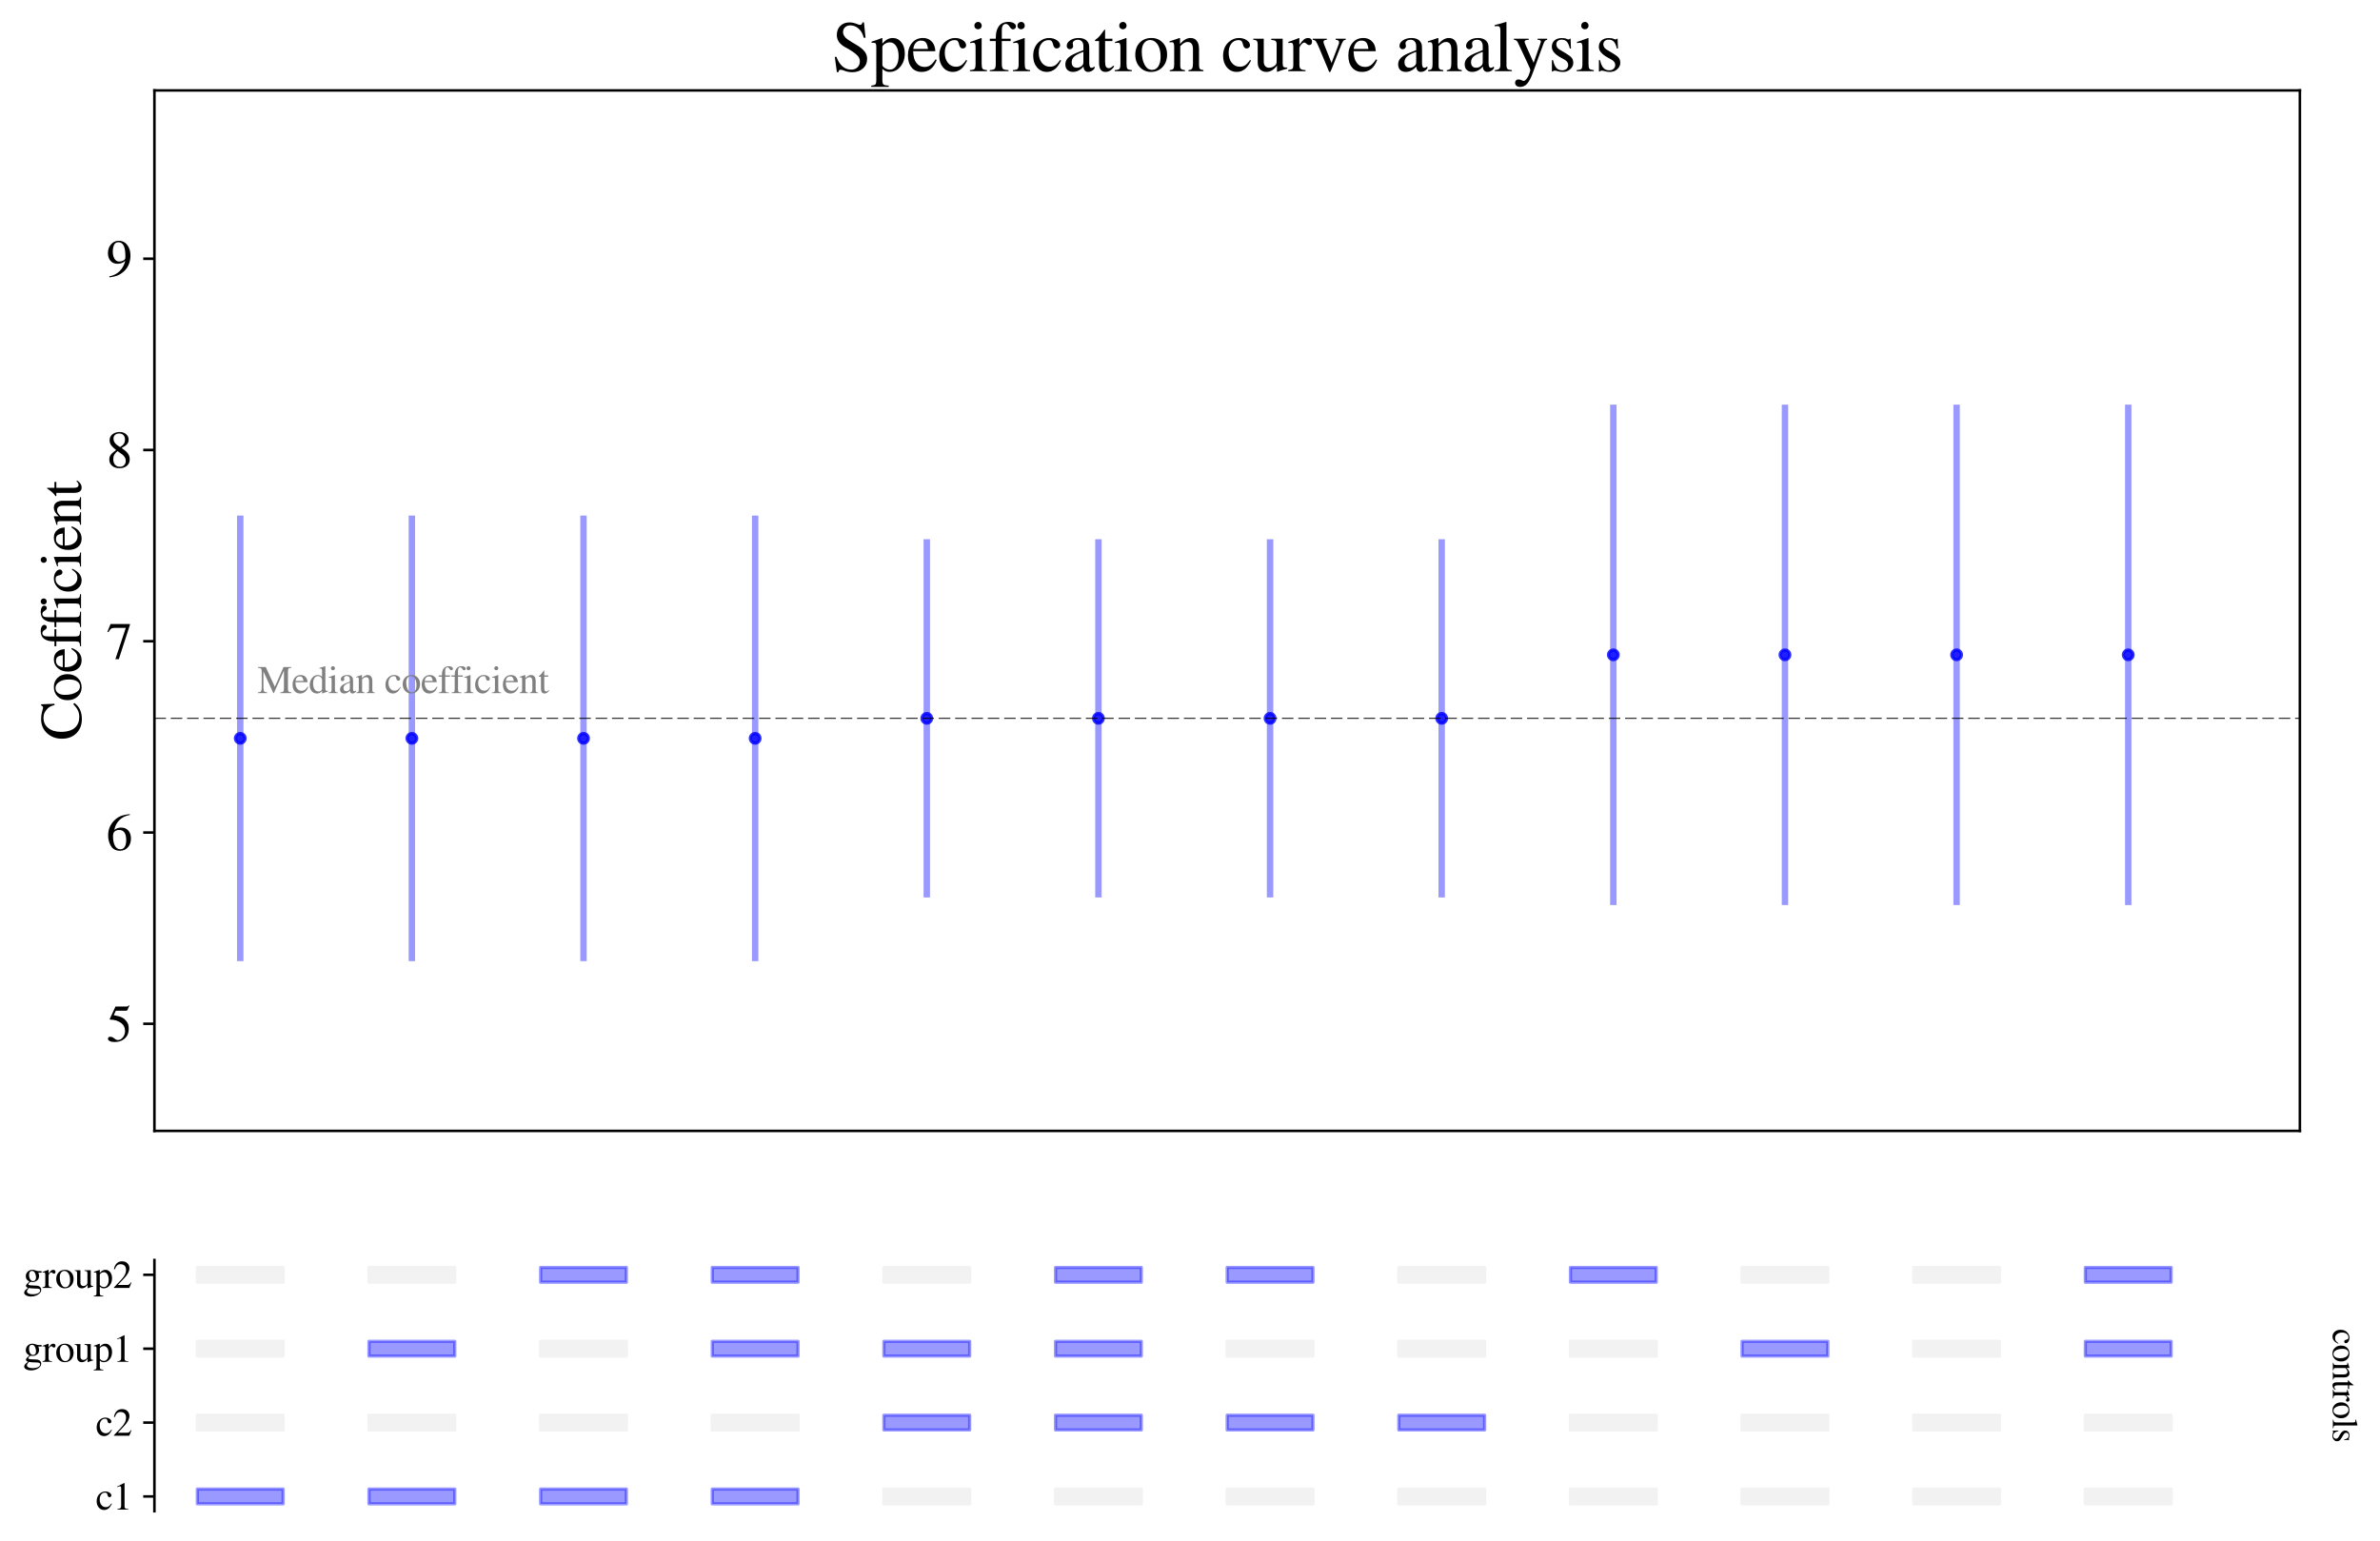 <?xml version="1.0" encoding="utf-8" standalone="no"?>
<!DOCTYPE svg PUBLIC "-//W3C//DTD SVG 1.1//EN"
  "http://www.w3.org/Graphics/SVG/1.1/DTD/svg11.dtd">
<svg xmlns:xlink="http://www.w3.org/1999/xlink" width="742.802pt" height="481.035pt" viewBox="0 0 742.802 481.035" xmlns="http://www.w3.org/2000/svg" version="1.1">
 <defs>
  <style type="text/css">*{stroke-linejoin: round; stroke-linecap: butt}</style>
 </defs>
 <g id="figure_1">
  <g id="patch_1">
   <path d="M 0 481.035 
L 742.802 481.035 
L 742.802 0 
L 0 0 
z
" style="fill: #ffffff"/>
  </g>
  <g id="axes_1">
   <g id="patch_2">
    <path d="M 48.196 353.016 
L 717.796 353.016 
L 717.796 28.225 
L 48.196 28.225 
z
" style="fill: #ffffff"/>
   </g>
   <g id="LineCollection_1">
    <path d="M 74.98 300.028 
L 74.98 160.932 
" clip-path="url(#p3dbd57b266)" style="fill: none; stroke: #0000ff; stroke-opacity: 0.4; stroke-width: 2"/>
    <path d="M 128.548 300.028 
L 128.548 160.932 
" clip-path="url(#p3dbd57b266)" style="fill: none; stroke: #0000ff; stroke-opacity: 0.4; stroke-width: 2"/>
    <path d="M 182.116 300.028 
L 182.116 160.932 
" clip-path="url(#p3dbd57b266)" style="fill: none; stroke: #0000ff; stroke-opacity: 0.4; stroke-width: 2"/>
    <path d="M 235.684 300.028 
L 235.684 160.932 
" clip-path="url(#p3dbd57b266)" style="fill: none; stroke: #0000ff; stroke-opacity: 0.4; stroke-width: 2"/>
    <path d="M 289.252 280.15 
L 289.252 168.324 
" clip-path="url(#p3dbd57b266)" style="fill: none; stroke: #0000ff; stroke-opacity: 0.4; stroke-width: 2"/>
    <path d="M 342.82 280.15 
L 342.82 168.324 
" clip-path="url(#p3dbd57b266)" style="fill: none; stroke: #0000ff; stroke-opacity: 0.4; stroke-width: 2"/>
    <path d="M 396.388 280.15 
L 396.388 168.324 
" clip-path="url(#p3dbd57b266)" style="fill: none; stroke: #0000ff; stroke-opacity: 0.4; stroke-width: 2"/>
    <path d="M 449.956 280.15 
L 449.956 168.324 
" clip-path="url(#p3dbd57b266)" style="fill: none; stroke: #0000ff; stroke-opacity: 0.4; stroke-width: 2"/>
    <path d="M 503.524 282.513 
L 503.524 126.306 
" clip-path="url(#p3dbd57b266)" style="fill: none; stroke: #0000ff; stroke-opacity: 0.4; stroke-width: 2"/>
    <path d="M 557.092 282.513 
L 557.092 126.306 
" clip-path="url(#p3dbd57b266)" style="fill: none; stroke: #0000ff; stroke-opacity: 0.4; stroke-width: 2"/>
    <path d="M 610.66 282.513 
L 610.66 126.306 
" clip-path="url(#p3dbd57b266)" style="fill: none; stroke: #0000ff; stroke-opacity: 0.4; stroke-width: 2"/>
    <path d="M 664.228 282.513 
L 664.228 126.306 
" clip-path="url(#p3dbd57b266)" style="fill: none; stroke: #0000ff; stroke-opacity: 0.4; stroke-width: 2"/>
   </g>
   <g id="line2d_1">
    <defs>
     <path id="m2b9ec34be2" d="M 0 1.5 
C 0.398 1.5 0.779 1.342 1.061 1.061 
C 1.342 0.779 1.5 0.398 1.5 0 
C 1.5 -0.398 1.342 -0.779 1.061 -1.061 
C 0.779 -1.342 0.398 -1.5 0 -1.5 
C -0.398 -1.5 -0.779 -1.342 -1.061 -1.061 
C -1.342 -0.779 -1.5 -0.398 -1.5 0 
C -1.5 0.398 -1.342 0.779 -1.061 1.061 
C -0.779 1.342 -0.398 1.5 0 1.5 
z
" style="stroke: #0000ff; stroke-opacity: 0.8"/>
    </defs>
    <g clip-path="url(#p3dbd57b266)">
     <use xlink:href="#m2b9ec34be2" x="74.98" y="230.48" style="fill: #0000ff; fill-opacity: 0.8; stroke: #0000ff; stroke-opacity: 0.8"/>
     <use xlink:href="#m2b9ec34be2" x="128.548" y="230.48" style="fill: #0000ff; fill-opacity: 0.8; stroke: #0000ff; stroke-opacity: 0.8"/>
     <use xlink:href="#m2b9ec34be2" x="182.116" y="230.48" style="fill: #0000ff; fill-opacity: 0.8; stroke: #0000ff; stroke-opacity: 0.8"/>
     <use xlink:href="#m2b9ec34be2" x="235.684" y="230.48" style="fill: #0000ff; fill-opacity: 0.8; stroke: #0000ff; stroke-opacity: 0.8"/>
     <use xlink:href="#m2b9ec34be2" x="289.252" y="224.237" style="fill: #0000ff; fill-opacity: 0.8; stroke: #0000ff; stroke-opacity: 0.8"/>
     <use xlink:href="#m2b9ec34be2" x="342.82" y="224.237" style="fill: #0000ff; fill-opacity: 0.8; stroke: #0000ff; stroke-opacity: 0.8"/>
     <use xlink:href="#m2b9ec34be2" x="396.388" y="224.237" style="fill: #0000ff; fill-opacity: 0.8; stroke: #0000ff; stroke-opacity: 0.8"/>
     <use xlink:href="#m2b9ec34be2" x="449.956" y="224.237" style="fill: #0000ff; fill-opacity: 0.8; stroke: #0000ff; stroke-opacity: 0.8"/>
     <use xlink:href="#m2b9ec34be2" x="503.524" y="204.41" style="fill: #0000ff; fill-opacity: 0.8; stroke: #0000ff; stroke-opacity: 0.8"/>
     <use xlink:href="#m2b9ec34be2" x="557.092" y="204.41" style="fill: #0000ff; fill-opacity: 0.8; stroke: #0000ff; stroke-opacity: 0.8"/>
     <use xlink:href="#m2b9ec34be2" x="610.66" y="204.41" style="fill: #0000ff; fill-opacity: 0.8; stroke: #0000ff; stroke-opacity: 0.8"/>
     <use xlink:href="#m2b9ec34be2" x="664.228" y="204.41" style="fill: #0000ff; fill-opacity: 0.8; stroke: #0000ff; stroke-opacity: 0.8"/>
    </g>
   </g>
   <g id="matplotlib.axis_1"/>
   <g id="matplotlib.axis_2">
    <g id="ytick_1">
     <g id="line2d_2">
      <defs>
       <path id="m768c70aa19" d="M 0 0 
L -3.5 0 
" style="stroke: #000000; stroke-width: 0.8"/>
      </defs>
      <g>
       <use xlink:href="#m768c70aa19" x="48.196" y="319.581" style="stroke: #000000; stroke-width: 0.8"/>
      </g>
     </g>
     <g id="text_1">
      <!-- 5 -->
      <g transform="translate(33.196 325.045) scale(0.16 -0.16)">
       <defs>
        <path id="STIXGeneral-Regular-35" d="M 2803 4358 
L 2573 3814 
Q 2534 3731 2400 3731 
L 1158 3731 
L 902 3187 
Q 1606 3053 1920 2896 
Q 2234 2739 2502 2368 
Q 2726 2061 2726 1555 
Q 2726 1094 2576 780 
Q 2426 467 2099 224 
Q 1664 -90 1011 -90 
Q 646 -90 422 19 
Q 198 128 198 307 
Q 198 550 486 550 
Q 717 550 960 352 
Q 1210 147 1414 147 
Q 1747 147 2012 480 
Q 2278 813 2278 1229 
Q 2278 1843 1850 2189 
Q 1293 2637 486 2637 
Q 410 2637 410 2688 
L 416 2720 
L 1114 4237 
L 2438 4237 
Q 2547 4237 2608 4269 
Q 2669 4301 2746 4403 
L 2803 4358 
z
" transform="scale(0.016)"/>
       </defs>
       <use xlink:href="#STIXGeneral-Regular-35"/>
      </g>
     </g>
    </g>
    <g id="ytick_2">
     <g id="line2d_3">
      <g>
       <use xlink:href="#m768c70aa19" x="48.196" y="259.877" style="stroke: #000000; stroke-width: 0.8"/>
      </g>
     </g>
     <g id="text_2">
      <!-- 6 -->
      <g transform="translate(33.196 265.341) scale(0.16 -0.16)">
       <defs>
        <path id="STIXGeneral-Regular-36" d="M 2854 4378 
L 2867 4275 
Q 2112 4154 1606 3664 
Q 1101 3174 973 2451 
Q 1344 2739 1786 2739 
Q 2349 2739 2672 2380 
Q 2995 2022 2995 1402 
Q 2995 774 2669 378 
Q 2291 -90 1651 -90 
Q 870 -90 518 557 
Q 218 1107 218 1786 
Q 218 2835 915 3552 
Q 1312 3962 1731 4131 
Q 2150 4301 2854 4378 
z
M 2419 1203 
Q 2419 2445 1555 2445 
Q 1235 2445 1024 2275 
Q 813 2106 813 1702 
Q 813 954 1046 522 
Q 1280 90 1722 90 
Q 2061 90 2240 394 
Q 2419 698 2419 1203 
z
" transform="scale(0.016)"/>
       </defs>
       <use xlink:href="#STIXGeneral-Regular-36"/>
      </g>
     </g>
    </g>
    <g id="ytick_3">
     <g id="line2d_4">
      <g>
       <use xlink:href="#m768c70aa19" x="48.196" y="200.173" style="stroke: #000000; stroke-width: 0.8"/>
      </g>
     </g>
     <g id="text_3">
      <!-- 7 -->
      <g transform="translate(33.196 205.637) scale(0.16 -0.16)">
       <defs>
        <path id="STIXGeneral-Regular-37" d="M 2874 4134 
L 1517 -51 
L 1101 -51 
L 2368 3763 
L 992 3763 
Q 717 3763 582 3667 
Q 448 3571 243 3238 
L 128 3296 
L 512 4237 
L 2874 4237 
L 2874 4134 
z
" transform="scale(0.016)"/>
       </defs>
       <use xlink:href="#STIXGeneral-Regular-37"/>
      </g>
     </g>
    </g>
    <g id="ytick_4">
     <g id="line2d_5">
      <g>
       <use xlink:href="#m768c70aa19" x="48.196" y="140.469" style="stroke: #000000; stroke-width: 0.8"/>
      </g>
     </g>
     <g id="text_4">
      <!-- 8 -->
      <g transform="translate(33.196 145.933) scale(0.16 -0.16)">
       <defs>
        <path id="STIXGeneral-Regular-38" d="M 2848 992 
Q 2848 499 2505 204 
Q 2163 -90 1587 -90 
Q 1050 -90 704 204 
Q 358 499 358 954 
Q 358 1293 524 1533 
Q 691 1773 1190 2125 
Q 710 2522 553 2765 
Q 397 3008 397 3328 
Q 397 3782 745 4054 
Q 1094 4326 1638 4326 
Q 2106 4326 2410 4060 
Q 2714 3795 2714 3411 
Q 2714 3059 2531 2848 
Q 2349 2637 1856 2374 
Q 2432 1990 2640 1689 
Q 2848 1389 2848 992 
z
M 2272 3411 
Q 2272 3744 2086 3945 
Q 1901 4147 1574 4147 
Q 1248 4147 1059 3977 
Q 870 3808 870 3513 
Q 870 3219 1059 2979 
Q 1248 2739 1670 2490 
Q 1997 2682 2134 2896 
Q 2272 3110 2272 3411 
z
M 1734 1741 
L 1357 1997 
Q 1075 1766 960 1545 
Q 845 1325 845 1011 
Q 845 576 1065 333 
Q 1286 90 1658 90 
Q 1971 90 2166 285 
Q 2362 480 2362 794 
Q 2362 1082 2214 1299 
Q 2067 1517 1734 1741 
z
" transform="scale(0.016)"/>
       </defs>
       <use xlink:href="#STIXGeneral-Regular-38"/>
      </g>
     </g>
    </g>
    <g id="ytick_5">
     <g id="line2d_6">
      <g>
       <use xlink:href="#m768c70aa19" x="48.196" y="80.765" style="stroke: #000000; stroke-width: 0.8"/>
      </g>
     </g>
     <g id="text_5">
      <!-- 9 -->
      <g transform="translate(33.196 86.229) scale(0.16 -0.16)">
       <defs>
        <path id="STIXGeneral-Regular-39" d="M 378 -141 
L 358 -13 
Q 1094 115 1603 608 
Q 2112 1101 2304 1882 
Q 1933 1517 1344 1517 
Q 826 1517 509 1875 
Q 192 2234 192 2816 
Q 192 3462 573 3894 
Q 954 4326 1523 4326 
Q 2131 4326 2528 3840 
Q 2938 3328 2938 2522 
Q 2938 1958 2742 1462 
Q 2547 966 2170 621 
Q 1773 262 1395 105 
Q 1018 -51 378 -141 
z
M 2317 2272 
L 2317 2522 
Q 2317 4147 1472 4147 
Q 1171 4147 1005 3930 
Q 909 3802 845 3546 
Q 781 3290 781 3034 
Q 781 2464 995 2128 
Q 1210 1792 1568 1792 
Q 1824 1792 2070 1917 
Q 2317 2042 2317 2272 
z
" transform="scale(0.016)"/>
       </defs>
       <use xlink:href="#STIXGeneral-Regular-39"/>
      </g>
     </g>
    </g>
    <g id="text_6">
     <!-- Coefficient -->
     <g transform="translate(25.289 231.112) rotate(-90) scale(0.18 -0.18)">
      <defs>
       <path id="STIXGeneral-Regular-43" d="M 3930 838 
L 4051 723 
Q 3482 -90 2304 -90 
Q 1376 -90 794 480 
Q 179 1082 179 2080 
Q 179 3014 755 3661 
Q 1357 4326 2310 4326 
Q 2720 4326 3072 4230 
Q 3475 4115 3514 4115 
Q 3725 4115 3782 4326 
L 3910 4326 
L 3968 2874 
L 3821 2874 
Q 3718 3334 3488 3584 
Q 3034 4070 2458 4070 
Q 1747 4070 1334 3548 
Q 922 3027 922 2182 
Q 922 1152 1382 653 
Q 1811 192 2522 192 
Q 2944 192 3251 339 
Q 3558 486 3930 838 
z
" transform="scale(0.016)"/>
       <path id="STIXGeneral-Regular-6f" d="M 3008 1478 
Q 3008 806 2608 371 
Q 2208 -64 1568 -64 
Q 979 -64 582 368 
Q 186 800 186 1459 
Q 186 2125 582 2534 
Q 979 2944 1626 2944 
Q 2221 2944 2614 2537 
Q 3008 2131 3008 1478 
z
M 2432 1306 
Q 2432 2035 2112 2445 
Q 1856 2765 1504 2765 
Q 1171 2765 966 2493 
Q 762 2221 762 1747 
Q 762 928 1101 435 
Q 1318 115 1677 115 
Q 2029 115 2230 432 
Q 2432 749 2432 1306 
z
" transform="scale(0.016)"/>
       <path id="STIXGeneral-Regular-65" d="M 2611 1050 
L 2714 1005 
Q 2330 -64 1376 -64 
Q 813 -64 486 329 
Q 160 723 160 1389 
Q 160 2074 525 2509 
Q 890 2944 1485 2944 
Q 2061 2944 2374 2502 
Q 2560 2246 2592 1773 
L 621 1773 
Q 646 1370 700 1158 
Q 755 947 915 730 
Q 1184 378 1626 378 
Q 1939 378 2153 531 
Q 2368 685 2611 1050 
z
M 634 1978 
L 1939 1978 
Q 1882 2381 1750 2547 
Q 1619 2714 1312 2714 
Q 1043 2714 864 2525 
Q 685 2336 634 1978 
z
" transform="scale(0.016)"/>
       <path id="STIXGeneral-Regular-66" d="M 134 2880 
L 659 2880 
Q 666 3264 710 3478 
Q 755 3693 883 3910 
Q 1152 4371 1786 4371 
Q 2074 4371 2262 4259 
Q 2451 4147 2451 3974 
Q 2451 3866 2374 3789 
Q 2298 3712 2182 3712 
Q 2029 3712 1894 3942 
Q 1741 4192 1555 4192 
Q 1197 4192 1197 3622 
L 1197 2880 
L 1978 2880 
L 1978 2675 
L 1197 2675 
L 1197 666 
Q 1197 307 1299 208 
Q 1402 109 1792 96 
L 1792 0 
L 128 0 
L 128 96 
Q 474 115 566 214 
Q 659 314 659 666 
L 659 2675 
L 134 2675 
L 134 2880 
z
" transform="scale(0.016)"/>
       <path id="STIXGeneral-Regular-69" d="M 1152 4045 
Q 1152 3904 1056 3811 
Q 960 3718 819 3718 
Q 685 3718 592 3811 
Q 499 3904 499 4045 
Q 499 4179 595 4275 
Q 691 4371 826 4371 
Q 966 4371 1059 4275 
Q 1152 4179 1152 4045 
z
M 1619 0 
L 102 0 
L 102 96 
Q 435 115 521 211 
Q 608 307 608 666 
L 608 2118 
Q 608 2342 563 2432 
Q 518 2522 397 2522 
Q 243 2522 128 2490 
L 128 2592 
L 1120 2944 
L 1146 2918 
L 1146 672 
Q 1146 314 1226 218 
Q 1306 122 1619 96 
L 1619 0 
z
" transform="scale(0.016)"/>
       <path id="STIXGeneral-Regular-63" d="M 2547 998 
L 2637 941 
Q 2362 403 2112 205 
Q 1786 -64 1376 -64 
Q 845 -64 502 336 
Q 160 736 160 1357 
Q 160 2170 698 2618 
Q 1094 2944 1562 2944 
Q 1965 2944 2256 2749 
Q 2547 2554 2547 2285 
Q 2547 2176 2457 2096 
Q 2368 2016 2246 2016 
Q 2022 2016 1939 2310 
L 1901 2451 
Q 1850 2630 1773 2694 
Q 1696 2758 1523 2758 
Q 1133 2758 893 2451 
Q 653 2144 653 1645 
Q 653 1094 928 745 
Q 1203 397 1645 397 
Q 1920 397 2118 528 
Q 2317 659 2547 998 
z
" transform="scale(0.016)"/>
       <path id="STIXGeneral-Regular-6e" d="M 3104 0 
L 1773 0 
L 1779 96 
Q 2016 115 2096 233 
Q 2176 352 2176 672 
L 2176 1946 
Q 2176 2592 1709 2592 
Q 1549 2592 1408 2515 
Q 1267 2438 1050 2227 
L 1050 461 
Q 1050 269 1136 192 
Q 1222 115 1466 96 
L 1466 0 
L 115 0 
L 115 96 
Q 358 115 435 214 
Q 512 314 512 602 
L 512 2157 
Q 512 2394 467 2483 
Q 422 2573 288 2573 
Q 160 2573 102 2547 
L 102 2656 
Q 550 2784 979 2944 
L 1030 2925 
L 1030 2426 
L 1037 2426 
Q 1491 2944 1958 2944 
Q 2323 2944 2518 2688 
Q 2714 2432 2714 1958 
L 2714 544 
Q 2714 288 2790 205 
Q 2867 122 3104 96 
L 3104 0 
z
" transform="scale(0.016)"/>
       <path id="STIXGeneral-Regular-74" d="M 1702 493 
L 1786 422 
Q 1478 -64 1011 -64 
Q 448 -64 448 749 
L 448 2675 
L 109 2675 
Q 83 2694 83 2720 
Q 83 2771 192 2842 
Q 435 2982 813 3526 
Q 826 3546 874 3606 
Q 922 3667 941 3706 
Q 986 3706 986 3622 
L 986 2880 
L 1632 2880 
L 1632 2675 
L 986 2675 
L 986 845 
Q 986 538 1062 403 
Q 1139 269 1318 269 
Q 1510 269 1702 493 
z
" transform="scale(0.016)"/>
      </defs>
      <use xlink:href="#STIXGeneral-Regular-43"/>
      <use xlink:href="#STIXGeneral-Regular-6f" x="66.7"/>
      <use xlink:href="#STIXGeneral-Regular-65" x="116.7"/>
      <use xlink:href="#STIXGeneral-Regular-66" x="161.1"/>
      <use xlink:href="#STIXGeneral-Regular-66" x="194.4"/>
      <use xlink:href="#STIXGeneral-Regular-69" x="227.7"/>
      <use xlink:href="#STIXGeneral-Regular-63" x="255.5"/>
      <use xlink:href="#STIXGeneral-Regular-69" x="299.9"/>
      <use xlink:href="#STIXGeneral-Regular-65" x="327.7"/>
      <use xlink:href="#STIXGeneral-Regular-6e" x="372.1"/>
      <use xlink:href="#STIXGeneral-Regular-74" x="422.1"/>
     </g>
    </g>
   </g>
   <g id="line2d_7">
    <path d="M 48.196 224.237 
L 717.796 224.237 
" clip-path="url(#p3dbd57b266)" style="fill: none; stroke-dasharray: 3.6,1.5; stroke-dashoffset: 0; stroke: #000000; stroke-width: 0.3"/>
   </g>
   <g id="patch_3">
    <path d="M 48.196 353.016 
L 48.196 28.225 
" style="fill: none; stroke: #000000; stroke-width: 0.8; stroke-linejoin: miter; stroke-linecap: square"/>
   </g>
   <g id="patch_4">
    <path d="M 717.796 353.016 
L 717.796 28.225 
" style="fill: none; stroke: #000000; stroke-width: 0.8; stroke-linejoin: miter; stroke-linecap: square"/>
   </g>
   <g id="patch_5">
    <path d="M 48.196 353.016 
L 717.796 353.016 
" style="fill: none; stroke: #000000; stroke-width: 0.8; stroke-linejoin: miter; stroke-linecap: square"/>
   </g>
   <g id="patch_6">
    <path d="M 48.196 28.225 
L 717.796 28.225 
" style="fill: none; stroke: #000000; stroke-width: 0.8; stroke-linejoin: miter; stroke-linecap: square"/>
   </g>
   <g id="text_7">
    <!-- Specification curve analysis -->
    <g transform="translate(259.572 22.225) scale(0.22 -0.22)">
     <defs>
      <path id="STIXGeneral-Regular-53" d="M 3002 2963 
L 2842 2963 
Q 2733 3360 2579 3565 
Q 2189 4064 1651 4064 
Q 1357 4064 1181 3894 
Q 1005 3725 1005 3456 
Q 1005 3328 1069 3206 
Q 1133 3085 1206 2998 
Q 1280 2912 1465 2784 
Q 1651 2656 1766 2589 
Q 1882 2522 2150 2362 
Q 2669 2061 2905 1763 
Q 3142 1466 3142 1107 
Q 3142 576 2771 243 
Q 2400 -90 1837 -90 
Q 1421 -90 1082 58 
Q 915 128 781 128 
Q 704 128 653 70 
Q 602 13 602 -83 
L 461 -83 
L 275 1274 
L 416 1274 
Q 845 141 1734 141 
Q 2074 141 2285 342 
Q 2496 544 2496 858 
Q 2496 1158 2310 1363 
Q 2003 1696 1235 2106 
Q 454 2522 454 3206 
Q 454 3718 768 4022 
Q 1082 4326 1568 4326 
Q 1907 4326 2240 4186 
Q 2413 4109 2522 4109 
Q 2688 4109 2726 4326 
L 2861 4326 
L 3002 2963 
z
" transform="scale(0.016)"/>
      <path id="STIXGeneral-Regular-70" d="M 1018 2931 
L 1018 2438 
Q 1421 2944 1939 2944 
Q 2406 2944 2707 2560 
Q 3008 2176 3008 1581 
Q 3008 883 2621 409 
Q 2234 -64 1664 -64 
Q 1466 -64 1328 -6 
Q 1190 51 1018 211 
L 1018 -794 
Q 1018 -1094 1120 -1180 
Q 1222 -1267 1581 -1274 
L 1581 -1389 
L 32 -1389 
L 32 -1280 
Q 314 -1254 397 -1171 
Q 480 -1088 480 -838 
L 480 2157 
Q 480 2381 429 2451 
Q 378 2522 218 2522 
Q 115 2522 58 2515 
L 58 2618 
Q 506 2752 979 2944 
L 1018 2931 
z
M 1018 2138 
L 1018 563 
Q 1018 422 1238 281 
Q 1459 141 1683 141 
Q 2029 141 2243 467 
Q 2458 794 2458 1325 
Q 2458 1888 2243 2224 
Q 2029 2560 1670 2560 
Q 1446 2560 1232 2419 
Q 1018 2278 1018 2138 
z
" transform="scale(0.016)"/>
      <path id="STIXGeneral-Regular-61" d="M 2829 422 
L 2829 243 
Q 2586 -64 2253 -64 
Q 1888 -64 1843 403 
L 1837 403 
Q 1427 -64 909 -64 
Q 608 -64 422 112 
Q 237 288 237 602 
Q 237 1050 685 1350 
Q 992 1555 1837 1869 
L 1837 2214 
Q 1837 2502 1699 2646 
Q 1562 2790 1338 2790 
Q 1146 2790 1018 2697 
Q 890 2605 890 2477 
Q 890 2419 909 2348 
Q 928 2278 928 2208 
Q 928 2112 841 2029 
Q 755 1946 634 1946 
Q 525 1946 441 2029 
Q 358 2112 358 2240 
Q 358 2547 685 2752 
Q 986 2944 1421 2944 
Q 1939 2944 2176 2656 
Q 2291 2522 2323 2384 
Q 2355 2246 2355 1946 
L 2355 723 
Q 2355 301 2554 301 
Q 2682 301 2829 422 
z
M 1837 813 
L 1837 1715 
Q 1248 1510 1018 1293 
Q 800 1094 800 800 
Q 800 557 921 432 
Q 1043 307 1242 307 
Q 1453 307 1613 410 
Q 1747 506 1792 589 
Q 1837 672 1837 813 
z
" transform="scale(0.016)"/>
      <path id="STIXGeneral-Regular-20" transform="scale(0.016)"/>
      <path id="STIXGeneral-Regular-75" d="M 3072 320 
L 3072 230 
Q 2573 96 2195 -58 
L 2163 -38 
L 2163 486 
L 2150 486 
Q 1747 -64 1235 -64 
Q 870 -64 662 160 
Q 454 384 454 755 
L 454 2362 
Q 454 2598 371 2688 
Q 288 2778 58 2790 
L 58 2880 
L 992 2880 
L 992 813 
Q 992 595 1123 451 
Q 1254 307 1446 307 
Q 1760 307 1984 506 
Q 2067 582 2099 649 
Q 2131 717 2131 877 
L 2131 2355 
Q 2131 2605 2041 2678 
Q 1952 2752 1658 2771 
L 1658 2880 
L 2669 2880 
L 2669 685 
Q 2669 461 2742 390 
Q 2816 320 3034 320 
L 3072 320 
z
" transform="scale(0.016)"/>
      <path id="STIXGeneral-Regular-72" d="M 1024 2931 
L 1024 2342 
Q 1267 2688 1430 2816 
Q 1594 2944 1792 2944 
Q 1958 2944 2051 2854 
Q 2144 2765 2144 2605 
Q 2144 2470 2077 2393 
Q 2010 2317 1894 2317 
Q 1773 2317 1638 2445 
Q 1536 2541 1472 2541 
Q 1338 2541 1181 2355 
Q 1024 2170 1024 2016 
L 1024 576 
Q 1024 301 1133 205 
Q 1242 109 1568 96 
L 1568 0 
L 32 0 
L 32 96 
Q 339 154 412 224 
Q 486 294 486 538 
L 486 2138 
Q 486 2349 438 2435 
Q 390 2522 269 2522 
Q 166 2522 45 2496 
L 45 2598 
Q 448 2726 992 2944 
L 1024 2931 
z
" transform="scale(0.016)"/>
      <path id="STIXGeneral-Regular-76" d="M 3053 2880 
L 3053 2784 
Q 2906 2771 2835 2688 
Q 2765 2605 2637 2285 
L 1818 230 
Q 1690 -90 1638 -90 
Q 1587 -90 1523 77 
Q 1510 96 1497 141 
Q 1485 186 1472 211 
L 704 2048 
Q 499 2534 403 2652 
Q 307 2771 122 2784 
L 122 2880 
L 1376 2880 
L 1376 2784 
Q 1210 2771 1146 2732 
Q 1082 2694 1082 2611 
Q 1082 2509 1139 2368 
L 1792 730 
L 2426 2387 
Q 2464 2483 2464 2579 
Q 2464 2758 2163 2784 
L 2163 2880 
L 3053 2880 
z
" transform="scale(0.016)"/>
      <path id="STIXGeneral-Regular-6c" d="M 1645 0 
L 134 0 
L 134 96 
Q 435 122 531 221 
Q 627 320 627 589 
L 627 3590 
Q 627 3821 569 3910 
Q 512 4000 358 4000 
Q 224 4000 122 3987 
L 122 4090 
Q 730 4237 1133 4371 
L 1165 4346 
L 1165 557 
Q 1165 288 1254 201 
Q 1344 115 1645 96 
L 1645 0 
z
" transform="scale(0.016)"/>
      <path id="STIXGeneral-Regular-79" d="M 3040 2880 
L 3040 2784 
Q 2925 2771 2854 2700 
Q 2784 2630 2720 2458 
L 1760 -160 
Q 1510 -838 1257 -1116 
Q 1005 -1395 640 -1395 
Q 435 -1395 313 -1289 
Q 192 -1184 192 -1024 
Q 192 -902 272 -816 
Q 352 -730 467 -730 
Q 653 -730 800 -813 
Q 883 -858 966 -858 
Q 1101 -858 1286 -576 
Q 1376 -448 1459 -211 
Q 1542 26 1542 115 
Q 1542 198 1274 762 
L 429 2566 
Q 346 2752 90 2790 
L 90 2880 
L 1402 2880 
L 1402 2784 
Q 1197 2778 1117 2739 
Q 1037 2701 1037 2611 
Q 1037 2541 1120 2349 
L 1837 749 
L 2458 2515 
Q 2483 2573 2483 2630 
Q 2483 2784 2189 2784 
L 2189 2880 
L 3040 2880 
z
" transform="scale(0.016)"/>
      <path id="STIXGeneral-Regular-73" d="M 998 1926 
L 1664 1523 
Q 1984 1331 2105 1164 
Q 2227 998 2227 736 
Q 2227 416 1961 176 
Q 1696 -64 1331 -64 
Q 1030 -64 864 -6 
Q 691 51 570 51 
Q 461 51 416 -26 
L 333 -26 
L 333 979 
L 435 979 
Q 538 512 730 294 
Q 922 77 1248 77 
Q 1485 77 1632 211 
Q 1779 346 1779 550 
Q 1779 845 1440 1030 
L 1094 1222 
Q 326 1651 326 2150 
Q 326 2522 566 2730 
Q 806 2938 1210 2938 
Q 1491 2938 1638 2867 
Q 1754 2816 1818 2816 
Q 1862 2816 1920 2880 
L 1990 2880 
L 2022 2010 
L 1926 2010 
Q 1818 2445 1654 2621 
Q 1491 2797 1203 2797 
Q 986 2797 854 2688 
Q 723 2579 723 2362 
Q 723 2253 796 2128 
Q 870 2003 998 1926 
z
" transform="scale(0.016)"/>
     </defs>
     <use xlink:href="#STIXGeneral-Regular-53"/>
     <use xlink:href="#STIXGeneral-Regular-70" x="55.6"/>
     <use xlink:href="#STIXGeneral-Regular-65" x="105.6"/>
     <use xlink:href="#STIXGeneral-Regular-63" x="150"/>
     <use xlink:href="#STIXGeneral-Regular-69" x="194.4"/>
     <use xlink:href="#STIXGeneral-Regular-66" x="222.2"/>
     <use xlink:href="#STIXGeneral-Regular-69" x="255.5"/>
     <use xlink:href="#STIXGeneral-Regular-63" x="283.3"/>
     <use xlink:href="#STIXGeneral-Regular-61" x="327.7"/>
     <use xlink:href="#STIXGeneral-Regular-74" x="372.1"/>
     <use xlink:href="#STIXGeneral-Regular-69" x="399.9"/>
     <use xlink:href="#STIXGeneral-Regular-6f" x="427.7"/>
     <use xlink:href="#STIXGeneral-Regular-6e" x="477.7"/>
     <use xlink:href="#STIXGeneral-Regular-20" x="527.7"/>
     <use xlink:href="#STIXGeneral-Regular-63" x="552.7"/>
     <use xlink:href="#STIXGeneral-Regular-75" x="597.1"/>
     <use xlink:href="#STIXGeneral-Regular-72" x="647.1"/>
     <use xlink:href="#STIXGeneral-Regular-76" x="680.4"/>
     <use xlink:href="#STIXGeneral-Regular-65" x="730.4"/>
     <use xlink:href="#STIXGeneral-Regular-20" x="774.8"/>
     <use xlink:href="#STIXGeneral-Regular-61" x="799.8"/>
     <use xlink:href="#STIXGeneral-Regular-6e" x="844.2"/>
     <use xlink:href="#STIXGeneral-Regular-61" x="894.2"/>
     <use xlink:href="#STIXGeneral-Regular-6c" x="938.6"/>
     <use xlink:href="#STIXGeneral-Regular-79" x="966.4"/>
     <use xlink:href="#STIXGeneral-Regular-73" x="1016.4"/>
     <use xlink:href="#STIXGeneral-Regular-69" x="1055.3"/>
     <use xlink:href="#STIXGeneral-Regular-73" x="1083.1"/>
    </g>
   </g>
   <g id="text_8">
    <!-- Median coefficient -->
    <g style="fill: #808080" transform="translate(80.336 216.36) scale(0.12 -0.12)">
     <defs>
      <path id="STIXGeneral-Regular-4d" d="M 5530 0 
L 3738 0 
L 3738 122 
Q 4115 147 4214 265 
Q 4314 384 4314 787 
L 4314 3661 
L 2682 0 
L 2592 0 
L 979 3514 
L 979 966 
Q 979 448 1088 294 
Q 1197 141 1574 122 
L 1574 0 
L 77 0 
L 77 122 
Q 358 141 480 205 
Q 602 269 650 432 
Q 698 595 698 966 
L 698 3514 
Q 698 3878 589 3984 
Q 480 4090 90 4115 
L 90 4237 
L 1357 4237 
L 2835 1024 
L 4250 4237 
L 5523 4237 
L 5523 4115 
Q 5178 4109 5072 3993 
Q 4966 3878 4966 3520 
L 4966 717 
Q 4966 378 5072 262 
Q 5178 147 5530 122 
L 5530 0 
z
" transform="scale(0.016)"/>
      <path id="STIXGeneral-Regular-64" d="M 3142 269 
L 2202 -64 
L 2176 -45 
L 2176 365 
Q 1869 -64 1357 -64 
Q 826 -64 499 317 
Q 173 698 173 1312 
Q 173 1990 563 2467 
Q 954 2944 1504 2944 
Q 1850 2944 2176 2669 
L 2176 3667 
Q 2176 3866 2118 3930 
Q 2061 3994 1882 3994 
Q 1792 3994 1741 3987 
L 1741 4090 
Q 2323 4243 2682 4371 
L 2714 4358 
L 2714 730 
Q 2714 506 2768 435 
Q 2822 365 2995 365 
Q 3034 365 3142 371 
L 3142 269 
z
M 2176 653 
L 2176 2125 
Q 2176 2381 1981 2573 
Q 1786 2765 1523 2765 
Q 1158 2765 940 2438 
Q 723 2112 723 1568 
Q 723 979 963 624 
Q 1203 269 1606 269 
Q 1907 269 2080 474 
Q 2176 582 2176 653 
z
" transform="scale(0.016)"/>
     </defs>
     <use xlink:href="#STIXGeneral-Regular-4d"/>
     <use xlink:href="#STIXGeneral-Regular-65" x="88.9"/>
     <use xlink:href="#STIXGeneral-Regular-64" x="133.3"/>
     <use xlink:href="#STIXGeneral-Regular-69" x="183.3"/>
     <use xlink:href="#STIXGeneral-Regular-61" x="211.1"/>
     <use xlink:href="#STIXGeneral-Regular-6e" x="255.5"/>
     <use xlink:href="#STIXGeneral-Regular-20" x="305.5"/>
     <use xlink:href="#STIXGeneral-Regular-63" x="330.5"/>
     <use xlink:href="#STIXGeneral-Regular-6f" x="374.9"/>
     <use xlink:href="#STIXGeneral-Regular-65" x="424.9"/>
     <use xlink:href="#STIXGeneral-Regular-66" x="469.3"/>
     <use xlink:href="#STIXGeneral-Regular-66" x="502.6"/>
     <use xlink:href="#STIXGeneral-Regular-69" x="535.9"/>
     <use xlink:href="#STIXGeneral-Regular-63" x="563.7"/>
     <use xlink:href="#STIXGeneral-Regular-69" x="608.1"/>
     <use xlink:href="#STIXGeneral-Regular-65" x="635.9"/>
     <use xlink:href="#STIXGeneral-Regular-6e" x="680.3"/>
     <use xlink:href="#STIXGeneral-Regular-74" x="730.3"/>
    </g>
   </g>
  </g>
  <g id="axes_2">
   <g id="patch_7">
    <path d="M 48.196 471.745 
L 717.796 471.745 
L 717.796 393.336 
L 48.196 393.336 
z
" style="fill: #ffffff"/>
   </g>
   <g id="patch_8">
    <path d="M 61.588 469.439 
L 88.372 469.439 
L 88.372 464.827 
L 61.588 464.827 
z
" clip-path="url(#pe20f26d8e6)" style="fill: #0000ff; opacity: 0.4; stroke: #0000ff; stroke-linejoin: miter"/>
   </g>
   <g id="patch_9">
    <path d="M 115.156 469.439 
L 141.94 469.439 
L 141.94 464.827 
L 115.156 464.827 
z
" clip-path="url(#pe20f26d8e6)" style="fill: #0000ff; opacity: 0.4; stroke: #0000ff; stroke-linejoin: miter"/>
   </g>
   <g id="patch_10">
    <path d="M 168.724 469.439 
L 195.508 469.439 
L 195.508 464.827 
L 168.724 464.827 
z
" clip-path="url(#pe20f26d8e6)" style="fill: #0000ff; opacity: 0.4; stroke: #0000ff; stroke-linejoin: miter"/>
   </g>
   <g id="patch_11">
    <path d="M 222.292 469.439 
L 249.076 469.439 
L 249.076 464.827 
L 222.292 464.827 
z
" clip-path="url(#pe20f26d8e6)" style="fill: #0000ff; opacity: 0.4; stroke: #0000ff; stroke-linejoin: miter"/>
   </g>
   <g id="patch_12">
    <path d="M 275.86 469.439 
L 302.644 469.439 
L 302.644 464.827 
L 275.86 464.827 
z
" clip-path="url(#pe20f26d8e6)" style="fill: #f2f2f2; stroke: #f2f2f2; stroke-linejoin: miter"/>
   </g>
   <g id="patch_13">
    <path d="M 329.428 469.439 
L 356.212 469.439 
L 356.212 464.827 
L 329.428 464.827 
z
" clip-path="url(#pe20f26d8e6)" style="fill: #f2f2f2; stroke: #f2f2f2; stroke-linejoin: miter"/>
   </g>
   <g id="patch_14">
    <path d="M 382.996 469.439 
L 409.78 469.439 
L 409.78 464.827 
L 382.996 464.827 
z
" clip-path="url(#pe20f26d8e6)" style="fill: #f2f2f2; stroke: #f2f2f2; stroke-linejoin: miter"/>
   </g>
   <g id="patch_15">
    <path d="M 436.564 469.439 
L 463.348 469.439 
L 463.348 464.827 
L 436.564 464.827 
z
" clip-path="url(#pe20f26d8e6)" style="fill: #f2f2f2; stroke: #f2f2f2; stroke-linejoin: miter"/>
   </g>
   <g id="patch_16">
    <path d="M 490.132 469.439 
L 516.916 469.439 
L 516.916 464.827 
L 490.132 464.827 
z
" clip-path="url(#pe20f26d8e6)" style="fill: #f2f2f2; stroke: #f2f2f2; stroke-linejoin: miter"/>
   </g>
   <g id="patch_17">
    <path d="M 543.7 469.439 
L 570.484 469.439 
L 570.484 464.827 
L 543.7 464.827 
z
" clip-path="url(#pe20f26d8e6)" style="fill: #f2f2f2; stroke: #f2f2f2; stroke-linejoin: miter"/>
   </g>
   <g id="patch_18">
    <path d="M 597.268 469.439 
L 624.052 469.439 
L 624.052 464.827 
L 597.268 464.827 
z
" clip-path="url(#pe20f26d8e6)" style="fill: #f2f2f2; stroke: #f2f2f2; stroke-linejoin: miter"/>
   </g>
   <g id="patch_19">
    <path d="M 650.836 469.439 
L 677.62 469.439 
L 677.62 464.827 
L 650.836 464.827 
z
" clip-path="url(#pe20f26d8e6)" style="fill: #f2f2f2; stroke: #f2f2f2; stroke-linejoin: miter"/>
   </g>
   <g id="patch_20">
    <path d="M 61.588 446.378 
L 88.372 446.378 
L 88.372 441.765 
L 61.588 441.765 
z
" clip-path="url(#pe20f26d8e6)" style="fill: #f2f2f2; stroke: #f2f2f2; stroke-linejoin: miter"/>
   </g>
   <g id="patch_21">
    <path d="M 115.156 446.378 
L 141.94 446.378 
L 141.94 441.765 
L 115.156 441.765 
z
" clip-path="url(#pe20f26d8e6)" style="fill: #f2f2f2; stroke: #f2f2f2; stroke-linejoin: miter"/>
   </g>
   <g id="patch_22">
    <path d="M 168.724 446.378 
L 195.508 446.378 
L 195.508 441.765 
L 168.724 441.765 
z
" clip-path="url(#pe20f26d8e6)" style="fill: #f2f2f2; stroke: #f2f2f2; stroke-linejoin: miter"/>
   </g>
   <g id="patch_23">
    <path d="M 222.292 446.378 
L 249.076 446.378 
L 249.076 441.765 
L 222.292 441.765 
z
" clip-path="url(#pe20f26d8e6)" style="fill: #f2f2f2; stroke: #f2f2f2; stroke-linejoin: miter"/>
   </g>
   <g id="patch_24">
    <path d="M 275.86 446.378 
L 302.644 446.378 
L 302.644 441.765 
L 275.86 441.765 
z
" clip-path="url(#pe20f26d8e6)" style="fill: #0000ff; opacity: 0.4; stroke: #0000ff; stroke-linejoin: miter"/>
   </g>
   <g id="patch_25">
    <path d="M 329.428 446.378 
L 356.212 446.378 
L 356.212 441.765 
L 329.428 441.765 
z
" clip-path="url(#pe20f26d8e6)" style="fill: #0000ff; opacity: 0.4; stroke: #0000ff; stroke-linejoin: miter"/>
   </g>
   <g id="patch_26">
    <path d="M 382.996 446.378 
L 409.78 446.378 
L 409.78 441.765 
L 382.996 441.765 
z
" clip-path="url(#pe20f26d8e6)" style="fill: #0000ff; opacity: 0.4; stroke: #0000ff; stroke-linejoin: miter"/>
   </g>
   <g id="patch_27">
    <path d="M 436.564 446.378 
L 463.348 446.378 
L 463.348 441.765 
L 436.564 441.765 
z
" clip-path="url(#pe20f26d8e6)" style="fill: #0000ff; opacity: 0.4; stroke: #0000ff; stroke-linejoin: miter"/>
   </g>
   <g id="patch_28">
    <path d="M 490.132 446.378 
L 516.916 446.378 
L 516.916 441.765 
L 490.132 441.765 
z
" clip-path="url(#pe20f26d8e6)" style="fill: #f2f2f2; stroke: #f2f2f2; stroke-linejoin: miter"/>
   </g>
   <g id="patch_29">
    <path d="M 543.7 446.378 
L 570.484 446.378 
L 570.484 441.765 
L 543.7 441.765 
z
" clip-path="url(#pe20f26d8e6)" style="fill: #f2f2f2; stroke: #f2f2f2; stroke-linejoin: miter"/>
   </g>
   <g id="patch_30">
    <path d="M 597.268 446.378 
L 624.052 446.378 
L 624.052 441.765 
L 597.268 441.765 
z
" clip-path="url(#pe20f26d8e6)" style="fill: #f2f2f2; stroke: #f2f2f2; stroke-linejoin: miter"/>
   </g>
   <g id="patch_31">
    <path d="M 650.836 446.378 
L 677.62 446.378 
L 677.62 441.765 
L 650.836 441.765 
z
" clip-path="url(#pe20f26d8e6)" style="fill: #f2f2f2; stroke: #f2f2f2; stroke-linejoin: miter"/>
   </g>
   <g id="patch_32">
    <path d="M 61.588 423.316 
L 88.372 423.316 
L 88.372 418.704 
L 61.588 418.704 
z
" clip-path="url(#pe20f26d8e6)" style="fill: #f2f2f2; stroke: #f2f2f2; stroke-linejoin: miter"/>
   </g>
   <g id="patch_33">
    <path d="M 115.156 423.316 
L 141.94 423.316 
L 141.94 418.704 
L 115.156 418.704 
z
" clip-path="url(#pe20f26d8e6)" style="fill: #0000ff; opacity: 0.4; stroke: #0000ff; stroke-linejoin: miter"/>
   </g>
   <g id="patch_34">
    <path d="M 168.724 423.316 
L 195.508 423.316 
L 195.508 418.704 
L 168.724 418.704 
z
" clip-path="url(#pe20f26d8e6)" style="fill: #f2f2f2; stroke: #f2f2f2; stroke-linejoin: miter"/>
   </g>
   <g id="patch_35">
    <path d="M 222.292 423.316 
L 249.076 423.316 
L 249.076 418.704 
L 222.292 418.704 
z
" clip-path="url(#pe20f26d8e6)" style="fill: #0000ff; opacity: 0.4; stroke: #0000ff; stroke-linejoin: miter"/>
   </g>
   <g id="patch_36">
    <path d="M 275.86 423.316 
L 302.644 423.316 
L 302.644 418.704 
L 275.86 418.704 
z
" clip-path="url(#pe20f26d8e6)" style="fill: #0000ff; opacity: 0.4; stroke: #0000ff; stroke-linejoin: miter"/>
   </g>
   <g id="patch_37">
    <path d="M 329.428 423.316 
L 356.212 423.316 
L 356.212 418.704 
L 329.428 418.704 
z
" clip-path="url(#pe20f26d8e6)" style="fill: #0000ff; opacity: 0.4; stroke: #0000ff; stroke-linejoin: miter"/>
   </g>
   <g id="patch_38">
    <path d="M 382.996 423.316 
L 409.78 423.316 
L 409.78 418.704 
L 382.996 418.704 
z
" clip-path="url(#pe20f26d8e6)" style="fill: #f2f2f2; stroke: #f2f2f2; stroke-linejoin: miter"/>
   </g>
   <g id="patch_39">
    <path d="M 436.564 423.316 
L 463.348 423.316 
L 463.348 418.704 
L 436.564 418.704 
z
" clip-path="url(#pe20f26d8e6)" style="fill: #f2f2f2; stroke: #f2f2f2; stroke-linejoin: miter"/>
   </g>
   <g id="patch_40">
    <path d="M 490.132 423.316 
L 516.916 423.316 
L 516.916 418.704 
L 490.132 418.704 
z
" clip-path="url(#pe20f26d8e6)" style="fill: #f2f2f2; stroke: #f2f2f2; stroke-linejoin: miter"/>
   </g>
   <g id="patch_41">
    <path d="M 543.7 423.316 
L 570.484 423.316 
L 570.484 418.704 
L 543.7 418.704 
z
" clip-path="url(#pe20f26d8e6)" style="fill: #0000ff; opacity: 0.4; stroke: #0000ff; stroke-linejoin: miter"/>
   </g>
   <g id="patch_42">
    <path d="M 597.268 423.316 
L 624.052 423.316 
L 624.052 418.704 
L 597.268 418.704 
z
" clip-path="url(#pe20f26d8e6)" style="fill: #f2f2f2; stroke: #f2f2f2; stroke-linejoin: miter"/>
   </g>
   <g id="patch_43">
    <path d="M 650.836 423.316 
L 677.62 423.316 
L 677.62 418.704 
L 650.836 418.704 
z
" clip-path="url(#pe20f26d8e6)" style="fill: #0000ff; opacity: 0.4; stroke: #0000ff; stroke-linejoin: miter"/>
   </g>
   <g id="patch_44">
    <path d="M 61.588 400.254 
L 88.372 400.254 
L 88.372 395.642 
L 61.588 395.642 
z
" clip-path="url(#pe20f26d8e6)" style="fill: #f2f2f2; stroke: #f2f2f2; stroke-linejoin: miter"/>
   </g>
   <g id="patch_45">
    <path d="M 115.156 400.254 
L 141.94 400.254 
L 141.94 395.642 
L 115.156 395.642 
z
" clip-path="url(#pe20f26d8e6)" style="fill: #f2f2f2; stroke: #f2f2f2; stroke-linejoin: miter"/>
   </g>
   <g id="patch_46">
    <path d="M 168.724 400.254 
L 195.508 400.254 
L 195.508 395.642 
L 168.724 395.642 
z
" clip-path="url(#pe20f26d8e6)" style="fill: #0000ff; opacity: 0.4; stroke: #0000ff; stroke-linejoin: miter"/>
   </g>
   <g id="patch_47">
    <path d="M 222.292 400.254 
L 249.076 400.254 
L 249.076 395.642 
L 222.292 395.642 
z
" clip-path="url(#pe20f26d8e6)" style="fill: #0000ff; opacity: 0.4; stroke: #0000ff; stroke-linejoin: miter"/>
   </g>
   <g id="patch_48">
    <path d="M 275.86 400.254 
L 302.644 400.254 
L 302.644 395.642 
L 275.86 395.642 
z
" clip-path="url(#pe20f26d8e6)" style="fill: #f2f2f2; stroke: #f2f2f2; stroke-linejoin: miter"/>
   </g>
   <g id="patch_49">
    <path d="M 329.428 400.254 
L 356.212 400.254 
L 356.212 395.642 
L 329.428 395.642 
z
" clip-path="url(#pe20f26d8e6)" style="fill: #0000ff; opacity: 0.4; stroke: #0000ff; stroke-linejoin: miter"/>
   </g>
   <g id="patch_50">
    <path d="M 382.996 400.254 
L 409.78 400.254 
L 409.78 395.642 
L 382.996 395.642 
z
" clip-path="url(#pe20f26d8e6)" style="fill: #0000ff; opacity: 0.4; stroke: #0000ff; stroke-linejoin: miter"/>
   </g>
   <g id="patch_51">
    <path d="M 436.564 400.254 
L 463.348 400.254 
L 463.348 395.642 
L 436.564 395.642 
z
" clip-path="url(#pe20f26d8e6)" style="fill: #f2f2f2; stroke: #f2f2f2; stroke-linejoin: miter"/>
   </g>
   <g id="patch_52">
    <path d="M 490.132 400.254 
L 516.916 400.254 
L 516.916 395.642 
L 490.132 395.642 
z
" clip-path="url(#pe20f26d8e6)" style="fill: #0000ff; opacity: 0.4; stroke: #0000ff; stroke-linejoin: miter"/>
   </g>
   <g id="patch_53">
    <path d="M 543.7 400.254 
L 570.484 400.254 
L 570.484 395.642 
L 543.7 395.642 
z
" clip-path="url(#pe20f26d8e6)" style="fill: #f2f2f2; stroke: #f2f2f2; stroke-linejoin: miter"/>
   </g>
   <g id="patch_54">
    <path d="M 597.268 400.254 
L 624.052 400.254 
L 624.052 395.642 
L 597.268 395.642 
z
" clip-path="url(#pe20f26d8e6)" style="fill: #f2f2f2; stroke: #f2f2f2; stroke-linejoin: miter"/>
   </g>
   <g id="patch_55">
    <path d="M 650.836 400.254 
L 677.62 400.254 
L 677.62 395.642 
L 650.836 395.642 
z
" clip-path="url(#pe20f26d8e6)" style="fill: #0000ff; opacity: 0.4; stroke: #0000ff; stroke-linejoin: miter"/>
   </g>
   <g id="matplotlib.axis_3"/>
   <g id="matplotlib.axis_4">
    <g id="ytick_6">
     <g id="line2d_8">
      <g>
       <use xlink:href="#m768c70aa19" x="48.196" y="467.133" style="stroke: #000000; stroke-width: 0.8"/>
      </g>
     </g>
     <g id="text_9">
      <!-- c1 -->
      <g transform="translate(29.867 471.231) scale(0.12 -0.12)">
       <defs>
        <path id="STIXGeneral-Regular-31" d="M 2522 0 
L 755 0 
L 755 96 
Q 1107 115 1235 227 
Q 1363 339 1363 608 
L 1363 3482 
Q 1363 3795 1171 3795 
Q 1082 3795 883 3718 
L 710 3654 
L 710 3744 
L 1856 4326 
L 1914 4307 
L 1914 486 
Q 1914 275 2042 185 
Q 2170 96 2522 96 
L 2522 0 
z
" transform="scale(0.016)"/>
       </defs>
       <use xlink:href="#STIXGeneral-Regular-63"/>
       <use xlink:href="#STIXGeneral-Regular-31" x="44.4"/>
      </g>
     </g>
    </g>
    <g id="ytick_7">
     <g id="line2d_9">
      <g>
       <use xlink:href="#m768c70aa19" x="48.196" y="444.071" style="stroke: #000000; stroke-width: 0.8"/>
      </g>
     </g>
     <g id="text_10">
      <!-- c2 -->
      <g transform="translate(29.867 448.169) scale(0.12 -0.12)">
       <defs>
        <path id="STIXGeneral-Regular-32" d="M 3034 877 
L 2688 0 
L 186 0 
L 186 77 
L 1325 1286 
Q 1773 1754 1965 2144 
Q 2157 2534 2157 2950 
Q 2157 3379 1920 3616 
Q 1683 3853 1267 3853 
Q 922 3853 720 3673 
Q 518 3494 326 3021 
L 192 3053 
Q 301 3648 630 3987 
Q 960 4326 1523 4326 
Q 2054 4326 2380 4006 
Q 2707 3686 2707 3200 
Q 2707 2477 1888 1613 
L 832 486 
L 2330 486 
Q 2541 486 2665 569 
Q 2790 653 2944 915 
L 3034 877 
z
" transform="scale(0.016)"/>
       </defs>
       <use xlink:href="#STIXGeneral-Regular-63"/>
       <use xlink:href="#STIXGeneral-Regular-32" x="44.4"/>
      </g>
     </g>
    </g>
    <g id="ytick_8">
     <g id="line2d_10">
      <g>
       <use xlink:href="#m768c70aa19" x="48.196" y="421.01" style="stroke: #000000; stroke-width: 0.8"/>
      </g>
     </g>
     <g id="text_11">
      <!-- group1 -->
      <g transform="translate(7.2 425.102) scale(0.12 -0.12)">
       <defs>
        <path id="STIXGeneral-Regular-67" d="M 3008 2483 
L 2477 2483 
Q 2598 2208 2598 1946 
Q 2598 1453 2265 1203 
Q 1933 954 1600 954 
Q 1530 954 1357 973 
L 1235 986 
Q 1107 947 979 812 
Q 851 678 851 582 
Q 851 435 1350 410 
L 2176 371 
Q 2528 358 2739 172 
Q 2950 -13 2950 -314 
Q 2950 -685 2566 -986 
Q 2035 -1395 1286 -1395 
Q 826 -1395 502 -1212 
Q 179 -1030 179 -774 
Q 179 -595 320 -419 
Q 461 -243 806 6 
Q 602 102 534 172 
Q 467 243 467 346 
Q 467 531 762 787 
Q 909 915 1037 1043 
Q 717 1203 579 1401 
Q 442 1600 442 1901 
Q 442 2336 752 2640 
Q 1062 2944 1510 2944 
Q 1766 2944 2022 2848 
L 2163 2797 
Q 2349 2733 2515 2733 
L 3008 2733 
L 3008 2483 
z
M 973 2163 
L 973 2144 
Q 973 1683 1155 1398 
Q 1338 1114 1632 1114 
Q 1850 1114 1978 1270 
Q 2106 1427 2106 1690 
Q 2106 2112 1914 2464 
Q 1754 2765 1446 2765 
Q 1222 2765 1097 2605 
Q 973 2445 973 2163 
z
M 2771 -410 
Q 2771 -230 2595 -163 
Q 2419 -96 1978 -96 
Q 1344 -96 941 -13 
Q 749 -243 688 -348 
Q 627 -454 627 -563 
Q 627 -774 880 -902 
Q 1133 -1030 1555 -1030 
Q 2099 -1030 2435 -860 
Q 2771 -691 2771 -410 
z
" transform="scale(0.016)"/>
       </defs>
       <use xlink:href="#STIXGeneral-Regular-67"/>
       <use xlink:href="#STIXGeneral-Regular-72" x="50"/>
       <use xlink:href="#STIXGeneral-Regular-6f" x="83.3"/>
       <use xlink:href="#STIXGeneral-Regular-75" x="133.3"/>
       <use xlink:href="#STIXGeneral-Regular-70" x="183.3"/>
       <use xlink:href="#STIXGeneral-Regular-31" x="233.3"/>
      </g>
     </g>
    </g>
    <g id="ytick_9">
     <g id="line2d_11">
      <g>
       <use xlink:href="#m768c70aa19" x="48.196" y="397.948" style="stroke: #000000; stroke-width: 0.8"/>
      </g>
     </g>
     <g id="text_12">
      <!-- group2 -->
      <g transform="translate(7.2 402.04) scale(0.12 -0.12)">
       <use xlink:href="#STIXGeneral-Regular-67"/>
       <use xlink:href="#STIXGeneral-Regular-72" x="50"/>
       <use xlink:href="#STIXGeneral-Regular-6f" x="83.3"/>
       <use xlink:href="#STIXGeneral-Regular-75" x="133.3"/>
       <use xlink:href="#STIXGeneral-Regular-70" x="183.3"/>
       <use xlink:href="#STIXGeneral-Regular-32" x="233.3"/>
      </g>
     </g>
    </g>
   </g>
   <g id="patch_56">
    <path d="M 48.196 471.745 
L 48.196 393.336 
" style="fill: none; stroke: #000000; stroke-width: 0.8; stroke-linejoin: miter; stroke-linecap: square"/>
   </g>
   <g id="text_13">
    <!-- controls -->
    <g transform="translate(728.089 414.819) rotate(-270) scale(0.11 -0.11)">
     <use xlink:href="#STIXGeneral-Regular-63"/>
     <use xlink:href="#STIXGeneral-Regular-6f" x="44.4"/>
     <use xlink:href="#STIXGeneral-Regular-6e" x="94.4"/>
     <use xlink:href="#STIXGeneral-Regular-74" x="144.4"/>
     <use xlink:href="#STIXGeneral-Regular-72" x="172.2"/>
     <use xlink:href="#STIXGeneral-Regular-6f" x="205.5"/>
     <use xlink:href="#STIXGeneral-Regular-6c" x="255.5"/>
     <use xlink:href="#STIXGeneral-Regular-73" x="283.3"/>
    </g>
   </g>
  </g>
 </g>
 <defs>
  <clipPath id="p3dbd57b266">
   <rect x="48.196" y="28.225" width="669.6" height="324.79"/>
  </clipPath>
  <clipPath id="pe20f26d8e6">
   <rect x="48.196" y="393.336" width="669.6" height="78.41"/>
  </clipPath>
 </defs>
</svg>
